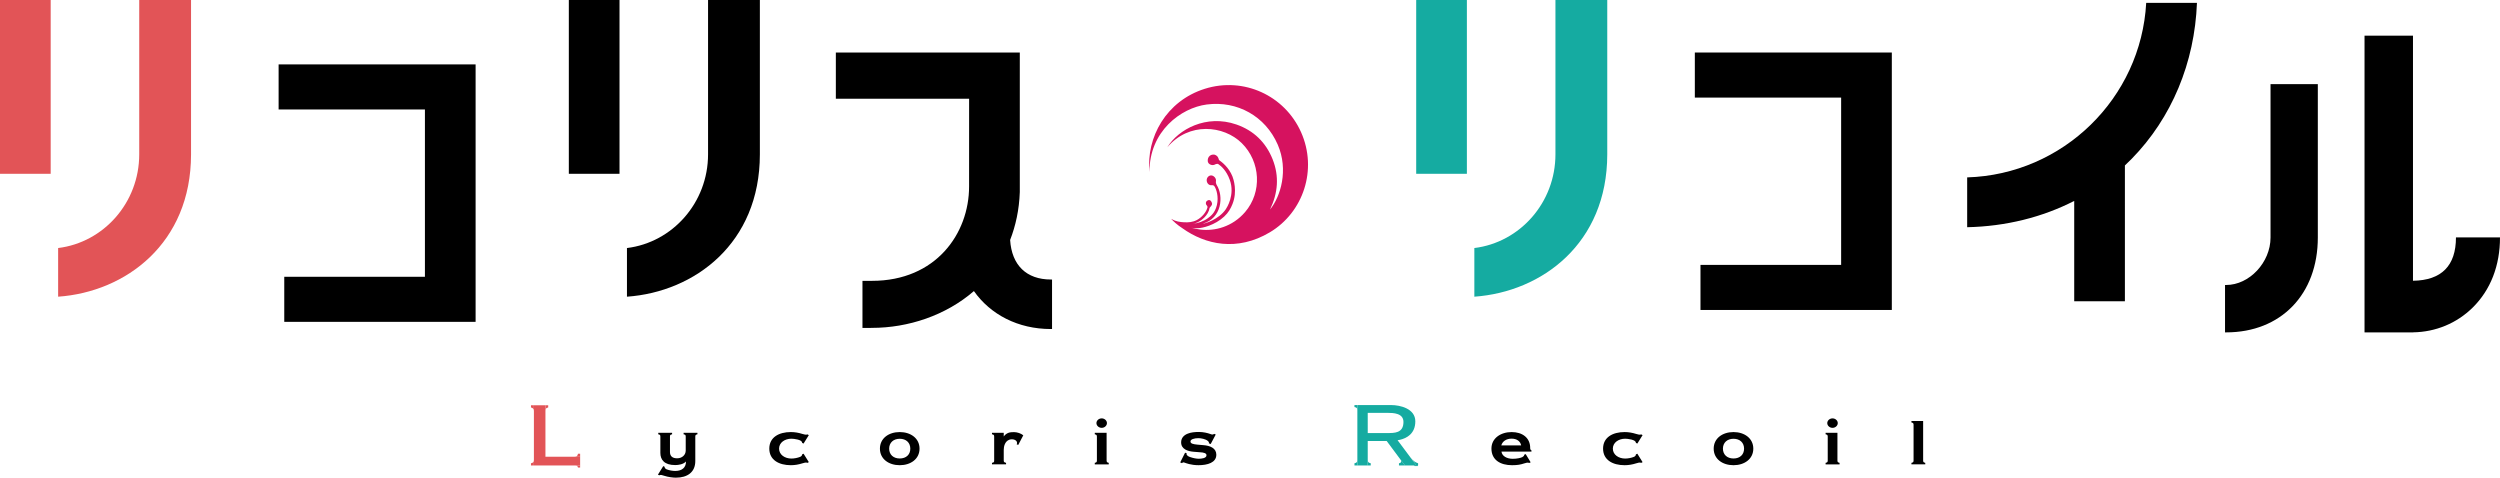 <?xml version="1.0" encoding="utf-8"?>
<!-- Generator: Adobe Illustrator 27.1.1, SVG Export Plug-In . SVG Version: 6.00 Build 0)  -->
<svg version="1.1" id="레이어_1" xmlns="http://www.w3.org/2000/svg" xmlns:xlink="http://www.w3.org/1999/xlink" x="0px"
	 y="0px" viewBox="0 0 720 137.568" enable-background="new 0 0 720 137.568" xml:space="preserve">
<rect x="407.358" y="134.045" fill="#15ABA1" width="0.948" height="0.172"/>
<rect x="407.865" y="0.001" fill="#15ABA1" width="14.597" height="50.051"/>
<polygon points="530.248,15.126 530.248,15.126 488.112,15.126 488.112,28.106 530.248,28.106 530.248,76.29 489.739,76.29 
	489.739,89.27 530.248,89.27 544.538,89.27 544.844,89.27 544.844,15.126 "/>
<path fill="#15ABA1" d="M462.89,0h-14.923v44.136v0.325c0,13.879-10.213,25.356-23.355,26.973v14.013
	c19.507-1.378,38.268-15.382,38.278-40.967V0z"/>
<rect y="0.001" fill="#E25457" width="14.597" height="50.051"/>
<polygon points="122.377,18.548 122.377,18.548 80.241,18.548 80.241,31.528 122.377,31.528 122.377,79.713 81.868,79.713 
	81.868,92.692 122.377,92.692 136.667,92.692 136.973,92.692 136.973,18.548 "/>
<path d="M302.662,80.499c-7.064,0-11.285-4.135-11.745-11.39c1.598-4.106,2.613-8.71,2.786-13.803V15.124h-14.597v0.01h-38.383
	v13.295h38.383l-0.009,25.279c0,13.525-9.524,27.174-27.969,27.174h-0.306h-2.432v13.554h2.432v-0.01h0.306
	c10.424,0,21.24-3.561,29.357-10.596c4.776,6.758,12.683,10.931,22.178,10.931h0.325V80.499H302.662z"/>
<path d="M667.533,24.234h-13.621v44.193c0,7.141-6.088,13.65-12.779,13.65h-0.325v13.649h0.325c15.794,0,26.4-10.979,26.4-27.308
	v-0.326V24.234z"/>
<path d="M720,68.376h-12.683c0,8.174-4.164,12.367-12.377,12.482V10.266h-13.956v85.467h13.286h0.325h0.345v-0.019
	c6.509-0.086,12.606-2.604,17.21-7.15C717.281,83.5,720,76.522,720,68.376"/>
<path d="M632.725,0.819h-14.617c-1.503,27.452-23.92,49.42-51.563,50.271v14.348c11.122-0.239,21.603-2.852,30.83-7.571v28.907
	h14.597V47.645c0.67-0.632,1.34-1.273,1.981-1.934C625.45,33.948,632.055,18.097,632.725,0.819"/>
<path fill="#E25457" d="M55.02,0H40.097v44.136v0.325c0,13.879-10.213,25.356-23.355,26.973v14.013
	C36.249,84.07,55.01,70.066,55.02,44.48V0z"/>
<path fill="#D6125F" d="M374.69,38.04c-4.7-10.51-16.483-15.985-27.691-12.472c-11.152,3.503-16.923,14.023-15.947,23.987
	c-0.077-11.754,9.074-18.493,16.492-19.459c8.797-1.149,16.894,3.388,20.436,11.544c3.178,7.303,0.842,14.98-2.221,18.713
	c2.297-4.777,2.7-9.581,0.757-14.473c-1.953-4.901-5.456-8.289-10.424-10.022c-8.672-3.015-16.751,1.388-19.919,6.576
	c6.231-7.389,16.263-6.336,21.451-1.216c5.437,5.37,5.896,14.109,0.957,19.862c-3.666,4.269-8.758,5.542-12.893,5.035
	c-0.928-0.143-1.809-0.316-2.623-0.517c0.546,0.134,1.876,0.124,1.876,0.124c1.369-0.01,4.91-0.852,7.6-3.331
	c1.282-1.187,1.905-2.364,2.402-3.599c1.493-3.685,0.287-7.246,0.01-7.954c-1.043-2.632-3.006-4.125-3.877-4.748
	c-0.105-0.469-0.297-0.785-0.421-0.976c-0.201-0.287-0.756-0.603-1.053-0.594c-0.162-0.009-0.679-0.038-1.158,0.326
	c-0.536,0.412-0.603,1.043-0.613,1.244c-0.019,0.172-0.029,0.517,0.182,0.842c0.172,0.268,0.421,0.392,0.536,0.45
	c0.096,0.048,0.536,0.249,1.033,0.124c0.383-0.096,0.488-0.287,0.871-0.297c0,0,0.23-0.067,0.421,0.058
	c0.747,0.488,2.336,1.819,3.312,4.566c1.531,4.307-0.871,8.002-1.149,8.414c-2.02,2.987-6.193,4.221-6.605,4.154
	c5.399-1.493,6.078-7.887,3.934-11.19c-0.163-0.335-0.24-0.651-0.172-1.072c0.124-0.775-0.613-1.589-1.359-1.618
	c-0.699-0.029-1.321,0.632-1.311,1.388c0.019,0.881,0.66,1.541,1.503,1.436c0.096-0.01,0.172-0.01,0.249-0.01
	c0.124,0.048,0.22,0.086,0.287,0.115c0.019,0.019,0.047,0.038,0.067,0.058c0.039,0.038,0.086,0.096,0.134,0.163
	c0.009,0.019,0.019,0.029,0.029,0.038c0.488,0.727,1.244,2.938,0.67,5.351c-0.574,2.383-1.895,3.254-2.604,3.781
	c-1.216,0.909-2.814,1.445-4.317,1.599c0.21-0.019,0.44-0.096,0.632-0.144c1.79-0.498,3.877-2.383,4.174-4.384
	c0,0,0.134-0.249,0.459-0.584c0.412-0.441,0.277-0.89,0.019-1.312c-0.22-0.364-0.574-0.507-0.976-0.316
	c-0.478,0.22-0.67,0.613-0.517,1.12c0.096,0.297,0.507,0.536,0.421,0.89c-0.316,1.369-1.637,2.919-3.082,3.666
	c-1.206,0.622-2.393,0.699-3.647,0.641c-1.196-0.058-2.402-0.239-3.57-0.9c-0.058-0.029-0.124-0.058-0.182-0.096
	c0.019,0.019,0.029,0.029,0.039,0.038c0.584,0.622,1.675,1.685,3.225,2.68c6.586,4.709,15.755,6.787,25.203,1.149
	C375.322,61.166,379.533,48.856,374.69,38.04"/>
<rect x="163.822" y="0.001" width="14.597" height="50.051"/>
<path d="M218.842,0.001h-14.923v44.461c0,13.879-10.213,25.356-23.355,26.973v14.013c19.507-1.378,38.268-15.382,38.278-40.967
	V0.001z"/>
<path d="M197.566,132.906c-0.766,0.833-2.163,1.034-3.102,1.034c-3.14,0-4.279-1.531-4.279-3.503v-4.69
	c0-0.478-0.115-0.565-0.603-0.67v-0.431h3.982v0.431c-0.536,0.105-0.613,0.22-0.613,0.67v4.432c0,1.196,0.709,1.828,2.106,1.809
	c1.302,0,2.431-0.909,2.431-2.221v-4.02c0-0.517-0.153-0.565-0.612-0.67v-0.431h3.982v0.431c-0.498,0.105-0.613,0.22-0.613,0.67
	v7.035c0,3.197-2.259,4.786-5.571,4.786c-0.881,0-2.24-0.172-3.35-0.536c-0.517-0.172-1.101-0.383-1.474-0.144l-0.364-0.191
	l1.532-2.46l0.402,0.201c-0.096,0.278,0.287,0.603,0.517,0.708c0.823,0.335,1.799,0.488,2.565,0.488
	C196.436,135.615,197.566,134.667,197.566,132.906"/>
<path d="M232.94,133.095l-0.403,0.211c-0.383-0.211-0.938-0.019-1.455,0.134c-1.091,0.345-2.163,0.536-3.331,0.536
	c-3.379,0-6.193-1.484-6.193-4.776c0-3.283,2.814-4.767,6.193-4.767c1.168,0,2.24,0.192,3.331,0.536
	c0.517,0.153,1.072,0.326,1.455,0.134l0.403,0.211l-1.513,2.431l-0.421-0.191c0.096-0.948-2.432-1.206-3.082-1.206
	c-1.895,0-3.551,1.11-3.551,2.852c0,1.761,1.656,2.862,3.551,2.862c0.785,0,1.742-0.172,2.546-0.498
	c0.23-0.086,0.613-0.421,0.536-0.699l0.421-0.201L232.94,133.095z"/>
<path d="M259.123,133.977c-3.178,0-5.705-1.799-5.705-4.767c0-2.967,2.527-4.777,5.705-4.777c3.158,0,5.704,1.809,5.704,4.777
	C264.827,132.178,262.281,133.977,259.123,133.977 M259.123,126.367c-1.819,0-3.044,1.12-3.044,2.843
	c0,1.732,1.226,2.833,3.044,2.833c1.837,0,3.044-1.101,3.044-2.833C262.167,127.487,260.96,126.367,259.123,126.367"/>
<path d="M289.747,133.303v0.431h-4.059v-0.431c0.536-0.105,0.632-0.22,0.632-0.67v-6.873c0-0.45-0.115-0.603-0.632-0.689v-0.431
	h3.388v1.072c0.306-0.469,0.823-0.861,1.34-1.053c0.44-0.172,1.13-0.22,1.628-0.211c0.957,0.019,1.972,0.364,2.661,0.919
	l-1.455,2.776l-0.459-0.192l0.115-0.22c0.019-0.211,0-0.364-0.057-0.498c-0.325-0.728-1.532-0.871-2.259-0.555
	c-1.168,0.478-1.512,1.867-1.512,2.881v3.053C289.077,133.064,289.211,133.15,289.747,133.303"/>
<path d="M318.702,124.646v7.964c0,0.469,0.134,0.574,0.613,0.689v0.44h-4.02v-0.44c0.478-0.096,0.612-0.22,0.612-0.67v-6.863
	c0-0.45-0.115-0.584-0.612-0.689v-0.431H318.702z M317.286,120.491c0.823,0,1.512,0.622,1.512,1.359
	c0,0.746-0.689,1.369-1.512,1.369c-0.824,0-1.513-0.622-1.513-1.369C315.773,121.113,316.462,120.491,317.286,120.491"/>
<path d="M348.618,125.004c0.402,0.134,0.612,0.259,1.072-0.048l0.44,0.182l-1.455,2.747l-0.517-0.211
	c0.077-0.259-0.057-0.479-0.306-0.689c-0.632-0.536-1.895-0.794-2.738-0.794c-1.168,0-2.297,0.335-2.259,0.967
	c0.019,0.594,0.728,0.776,2.049,0.9c0.44,0.039,1.014,0.086,1.569,0.134c2.068,0.144,3.81,0.881,3.829,2.747
	c0.019,2.316-2.565,3.034-5.131,3.034c-2.221,0-3.685-0.622-4.029-0.737c-0.278-0.105-0.556-0.105-0.728,0.153l-0.516-0.211
	l1.407-2.805l0.478,0.182c-0.249,0.431,0.345,0.861,0.9,1.053c0.996,0.345,1.877,0.507,2.565,0.507c0.785,0,2.259-0.143,2.221-1.024
	c-0.019-0.517-0.593-0.795-2.086-0.861c-0.632-0.038-1.244-0.086-1.589-0.124c-1.761-0.134-3.609-0.775-3.628-2.67
	c-0.019-1.292,0.795-2.135,1.943-2.565c0.881-0.354,2.01-0.469,3.216-0.469C346.607,124.421,347.699,124.679,348.618,125.004"/>
<path d="M435.47,133.979c-3.35,0-5.934-1.503-5.934-4.795c0-2.967,2.661-4.748,5.82-4.748c3.063,0,5.341,1.618,5.341,4.594
	c-0.019,0.354,0.115,0.565,0.364,0.67v0.364h-8.634c0.134,1.235,1.474,2.068,3.235,2.068c1.244,0,2.336-0.259,2.776-0.488
	c0.268-0.153,0.594-0.392,0.517-0.67l0.44-0.201l1.435,2.374l-0.421,0.191c-0.383-0.22-0.88-0.048-1.378,0.105
	C437.921,133.807,437.059,133.979,435.47,133.979 M438.093,128.284c-0.23-1.225-1.264-1.952-2.757-1.952
	c-1.474,0-2.623,0.727-2.967,1.952H438.093z"/>
<path d="M473.066,133.097l-0.403,0.211c-0.383-0.211-0.938-0.019-1.455,0.134c-1.091,0.345-2.163,0.536-3.331,0.536
	c-3.379,0-6.193-1.484-6.193-4.776c0-3.283,2.814-4.767,6.193-4.767c1.168,0,2.24,0.192,3.331,0.536
	c0.517,0.153,1.072,0.326,1.455,0.134l0.403,0.211l-1.513,2.431l-0.421-0.191c0.096-0.948-2.432-1.206-3.082-1.206
	c-1.895,0-3.551,1.11-3.551,2.852c0,1.761,1.656,2.862,3.551,2.862c0.785,0,1.742-0.172,2.546-0.498
	c0.23-0.086,0.613-0.421,0.536-0.699l0.421-0.201L473.066,133.097z"/>
<path d="M499.248,133.978c-3.178,0-5.705-1.799-5.705-4.767c0-2.967,2.527-4.777,5.705-4.777c3.158,0,5.704,1.809,5.704,4.777
	C504.953,132.179,502.407,133.978,499.248,133.978 M499.248,126.368c-1.819,0-3.044,1.12-3.044,2.843
	c0,1.732,1.226,2.833,3.044,2.833c1.837,0,3.044-1.101,3.044-2.833C502.292,127.488,501.086,126.368,499.248,126.368"/>
<path d="M529.181,124.646v7.964c0,0.469,0.134,0.574,0.613,0.689v0.44h-4.02v-0.44c0.479-0.096,0.612-0.22,0.612-0.67v-6.863
	c0-0.45-0.115-0.584-0.612-0.689v-0.431H529.181z M527.765,120.492c0.823,0,1.512,0.622,1.512,1.359
	c0,0.746-0.689,1.369-1.512,1.369c-0.824,0-1.513-0.622-1.513-1.369C526.252,121.114,526.941,120.492,527.765,120.492"/>
<path d="M553.865,121.244v11.372c0,0.459,0.134,0.565,0.612,0.689v0.431h-3.982v-0.431c0.479-0.105,0.613-0.23,0.613-0.67v-10.271
	c0-0.459-0.134-0.584-0.613-0.689v-0.431H553.865z"/>
<path fill="#15ABA1" d="M390.085,133.428v0.622h0.842v-1.56C390.918,133.084,390.707,133.285,390.085,133.428"/>
<path fill="#15ABA1" d="M390.083,116.661v0.565c0.622,0.134,0.832,0.287,0.842,0.852v-1.417H390.083z"/>
<path fill="#15ABA1" d="M393.902,134.047h0.87v-0.622c-0.641-0.153-0.87-0.326-0.87-0.995V134.047z"/>
<path fill="#15ABA1" d="M406.298,131.865l1.617,2.183h0.498v-0.622C407.533,133.147,406.891,132.621,406.298,131.865"/>
<path fill="#15ABA1" d="M403.448,132.476c0.057,0.124,0.105,0.259,0.105,0.383c0,0.373-0.325,0.517-0.651,0.565v0.622h1.713
	L403.448,132.476z"/>
<path fill="#E25457" d="M165.835,131.549c-0.01,0,0.009-0.019-0.019,0h-8.729v-2.737v-12.089h-3.322v1.283c0,0,0,0,0,0.01v14.779
	c0,0,0,0,0,0.01v1.244h12.051c0.009,0,0.019,0.01,0.029,0.01h1.234v-2.508H165.835z"/>
<path fill="#E25457" d="M157.086,131.55v-13.18c0-0.699,0.153-0.842,0.794-1.024v-0.622h-0.794V131.55z"/>
<path fill="#E25457" d="M167.079,130.683h-0.622c-0.124,0.613-0.345,0.862-0.977,0.871h1.599V130.683z"/>
<path fill="#E25457" d="M152.92,116.724v0.622c0.574,0.172,0.842,0.373,0.842,1.015v-1.637H152.92z"/>
<path fill="#E25457" d="M152.919,133.429v0.622h0.842v-1.608C153.76,133.104,153.54,133.276,152.919,133.429"/>
<path fill="#E25457" d="M167.079,134.052v0.603h-0.622c-0.124-0.507-0.326-0.603-0.995-0.603H167.079z"/>
<rect x="407.358" y="134.045" fill="#15ABA1" width="0.948" height="0.172"/>
<path fill="#15ABA1" d="M404.607,134.051l-5.236-7.035h-5.465v7.035h-2.987v-17.392h9.734c2.594,0,6.959,1.024,6.959,4.69
	c0,3.532-2.45,4.872-4.508,5.332l-0.604,0.096l5.427,7.274H404.607z M393.906,124.718h5.676c1.943,0,4.614,0.067,4.614-3.187
	c0-2.565-2.957-2.623-4.527-2.623h-5.762V124.718z"/>
</svg>
